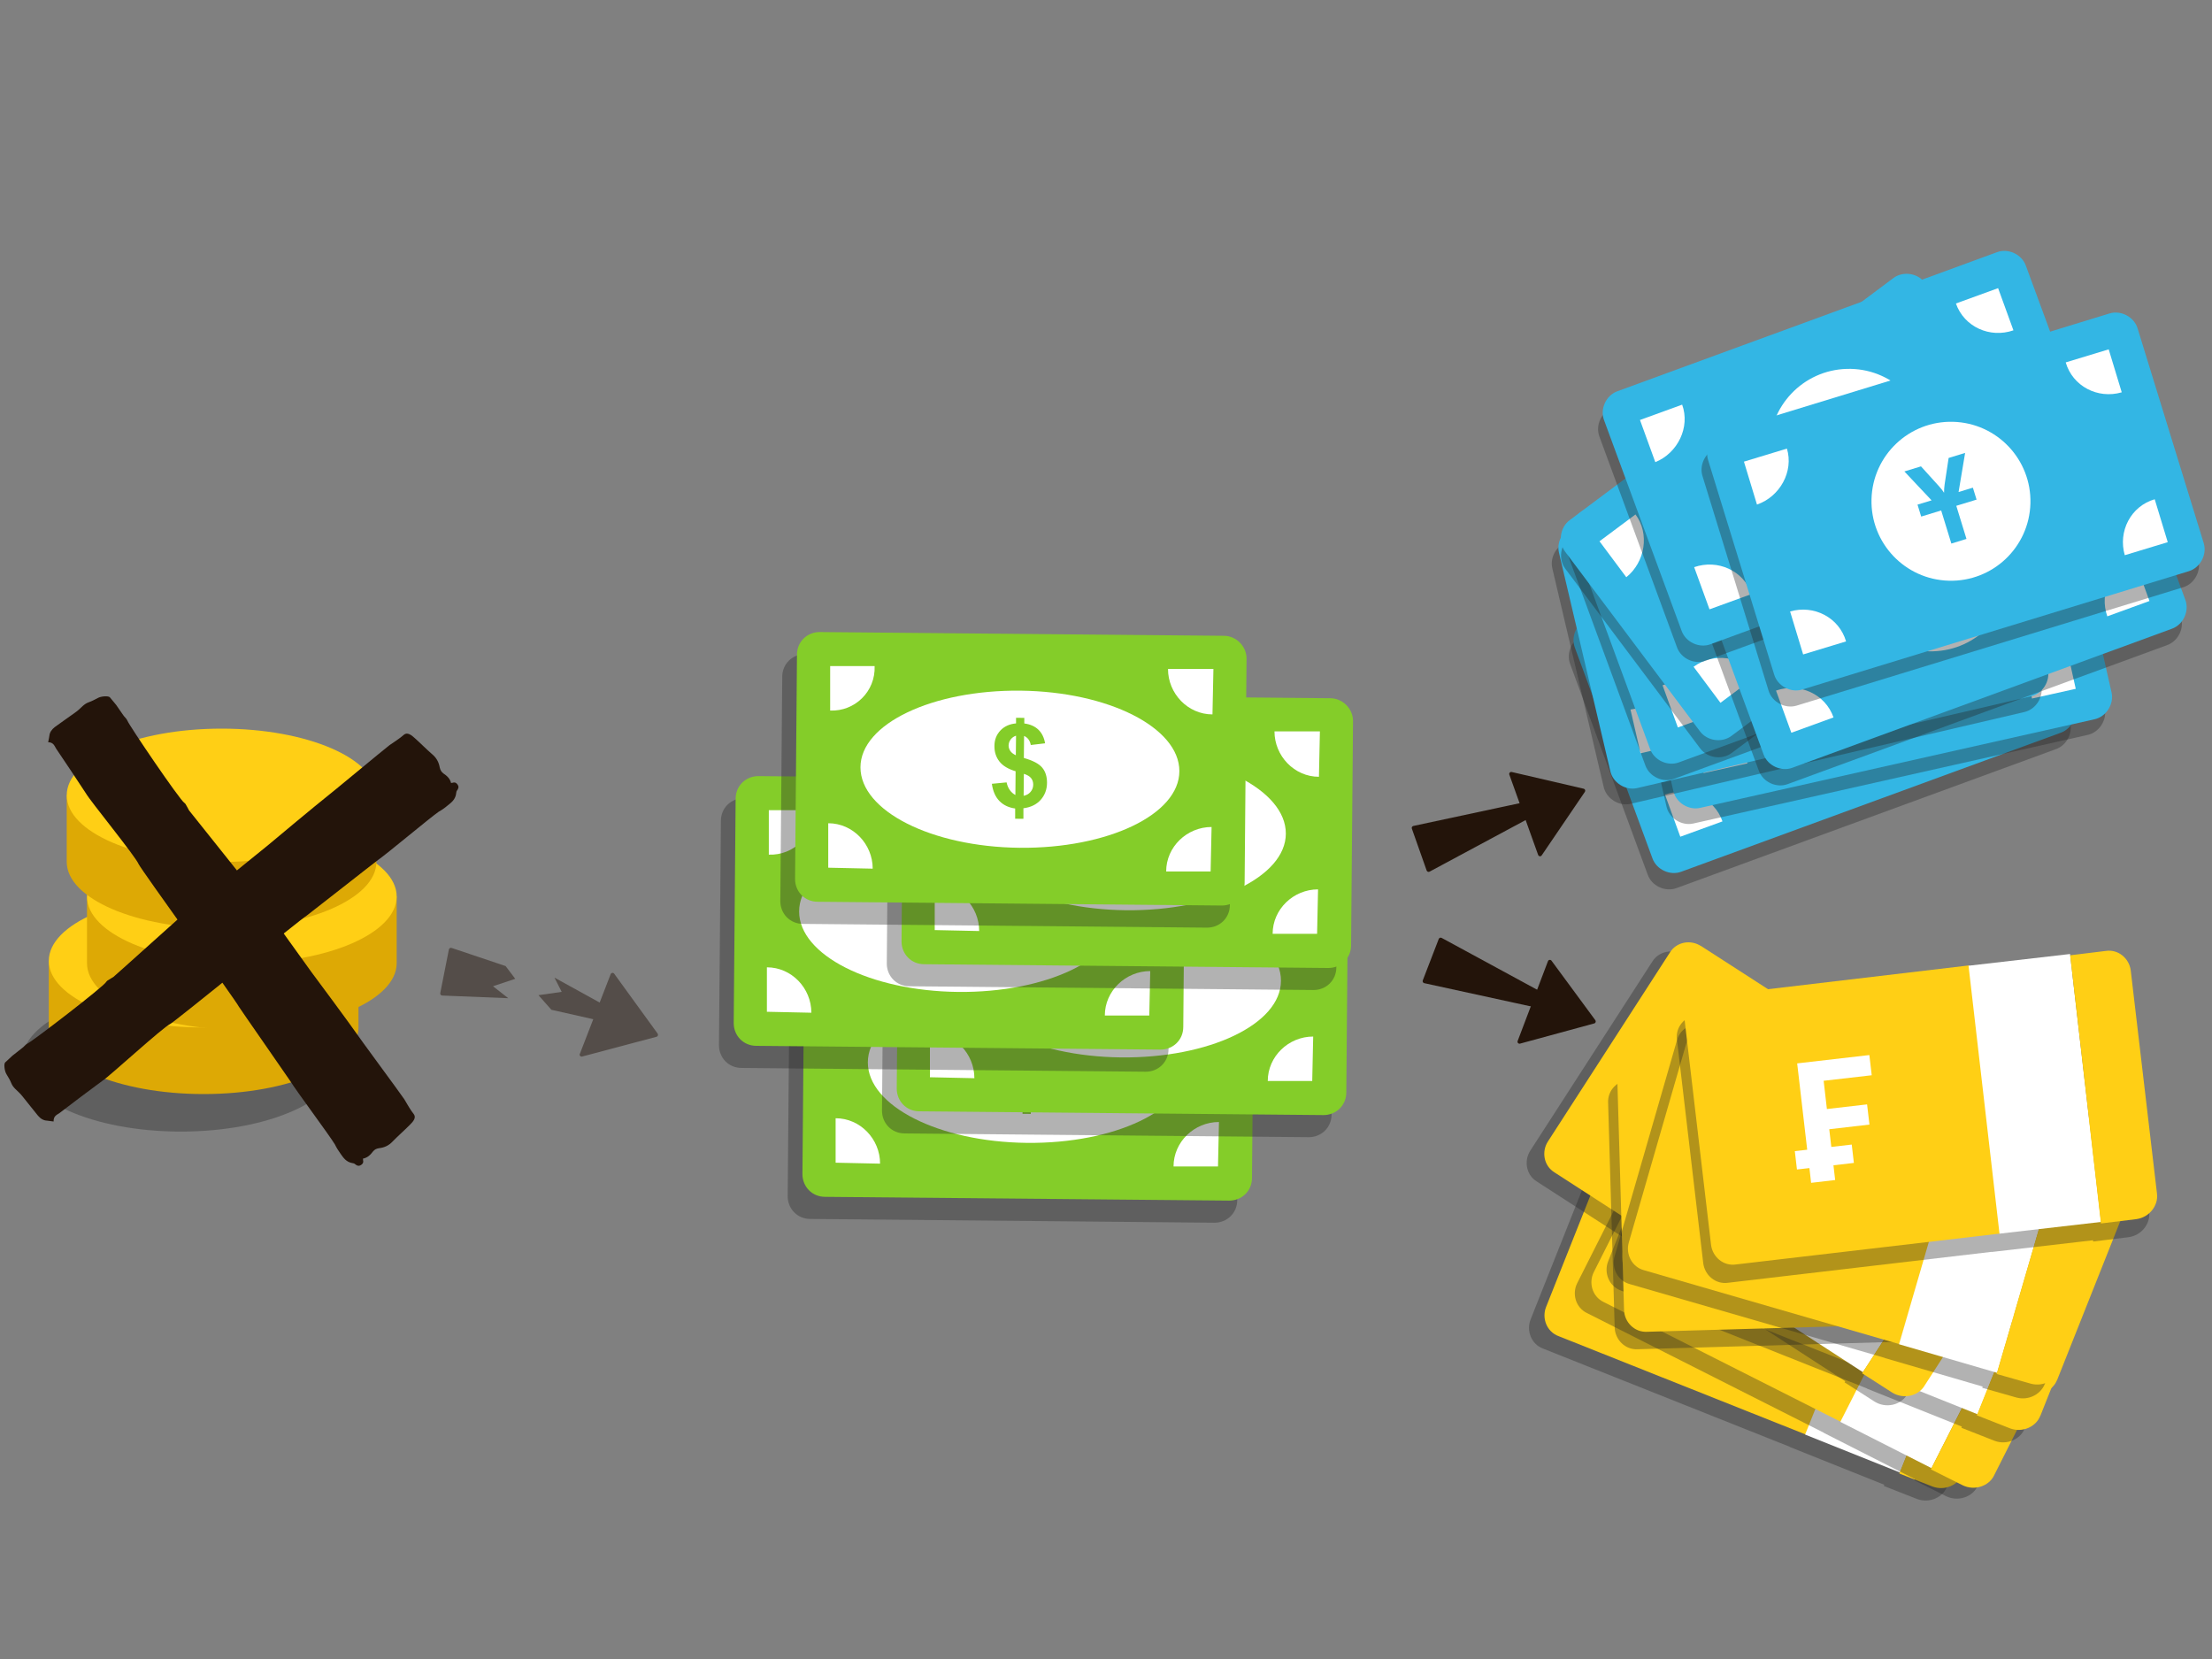 <?xml version="1.0" encoding="UTF-8"?>
<svg id="Layer_1" data-name="Layer 1" xmlns="http://www.w3.org/2000/svg" width="300" height="225" viewBox="0 0 300 225">
  <rect x="0" y="0" width="300" height="225" fill="#808080" stroke="none"/>
  <defs>
    <style>
      .cls-1 {
        fill: #84cd29;
      }

      .cls-2 {
        fill: #fff;
      }

      .cls-3 {
        fill: #23140a;
      }

      .cls-4, .cls-5 {
        isolation: isolate;
      }

      .cls-5 {
        opacity: .35;
      }

      .cls-6 {
        fill: #232323;
      }

      .cls-7 {
        opacity: .47;
      }

      .cls-8 {
        fill: #dda905;
      }

      .cls-9 {
        fill: none;
      }

      .cls-10 {
        fill: #33b6e4;
      }

      .cls-11 {
        fill: #ffcf15;
      }
    </style>
  </defs>
  <g>
    <g>
      <g class="cls-4">
        <path class="cls-6" d="m235.19,164.66l-1.57-.63.93-2.32,1.57.63,4.37-10.95,9.15,3.66-1.02,2.56-6.09-2.44-1.43,3.58,5.09,2.04-1.02,2.56-5.09-2.04-.9,2.24,2.59,1.04-.93,2.32-2.59-1.04-.75,1.87-3.05-1.22.75-1.87Z"/>
      </g>
      <g class="cls-5">
        <path class="cls-6" d="m286.44,156.56l-4.53-1.78.05-.13-12.78-5.11.02-.05-33.61-13.34c-1.51-.59-3.35.08-3.95,1.72l-11.26,28.33c-.59,1.51.08,3.35,1.72,3.95l33.41,13.3v.02s12.84,5.14,12.84,5.14l-.06.16,4.53,1.78c1.64.6,3.48-.2,4.07-1.71l11.26-28.33c.59-1.51-.08-3.35-1.72-3.95Z"/>
      </g>
      <g>
        <path class="cls-11" d="m237.69,134.46c-1.51-.59-3.35.08-3.95,1.72l-11.26,28.33c-.59,1.51.08,3.35,1.72,3.95l33.49,13.33,13.62-33.99-33.61-13.34Z"/>
        <g>
          <rect class="cls-2" x="252.55" y="160.44" width="36.58" height="13.86" transform="translate(14.84 356.66) rotate(-68.19)"/>
          <path class="cls-11" d="m279,187.15l11.26-28.33c.59-1.51-.08-3.35-1.72-3.95l-4.53-1.78-13.62,33.99,4.53,1.78c1.64.6,3.48-.2,4.07-1.71Z"/>
        </g>
      </g>
      <rect class="cls-9" x="234.72" y="142.09" width="22.08" height="35.17" transform="translate(6.22 328.53) rotate(-68.19)"/>
      <g class="cls-4">
        <path class="cls-2" d="m239.19,161.66l-1.57-.63.93-2.32,1.57.63,4.37-10.95,9.15,3.66-1.02,2.56-6.09-2.44-1.43,3.58,5.09,2.04-1.02,2.56-5.09-2.04-.9,2.24,2.59,1.04-.93,2.32-2.59-1.04-.75,1.87-3.05-1.22.75-1.87Z"/>
      </g>
    </g>
    <g>
      <g class="cls-4">
        <path class="cls-6" d="m222.39,177.42l-1.57-.63.93-2.32,1.57.63,4.37-10.95,9.15,3.66-1.02,2.56-6.09-2.44-1.43,3.58,5.09,2.04-1.02,2.56-5.09-2.04-.9,2.24,2.59,1.04-.93,2.32-2.59-1.04-.75,1.87-3.05-1.22.75-1.87Z"/>
      </g>
      <g class="cls-5">
        <path class="cls-6" d="m273.64,169.32l-4.53-1.78.05-.13-12.78-5.11.02-.05-33.61-13.34c-1.51-.59-3.35.08-3.95,1.72l-11.26,28.33c-.59,1.51.08,3.35,1.72,3.95l33.41,13.3v.02s12.84,5.14,12.84,5.14l-.06.16,4.53,1.78c1.64.6,3.48-.2,4.07-1.71l11.26-28.33c.59-1.51-.08-3.35-1.72-3.95Z"/>
      </g>
      <g>
        <path class="cls-11" d="m224.89,147.22c-1.51-.59-3.35.08-3.95,1.72l-11.26,28.33c-.59,1.51.08,3.35,1.72,3.95l33.49,13.33,13.62-33.99-33.61-13.34Z"/>
        <g>
          <rect class="cls-2" x="239.75" y="173.2" width="36.58" height="13.86" transform="translate(-5.06 352.8) rotate(-68.19)"/>
          <path class="cls-11" d="m266.2,199.91l11.26-28.33c.59-1.51-.08-3.35-1.72-3.95l-4.53-1.78-13.62,33.99,4.53,1.78c1.64.6,3.48-.2,4.07-1.71Z"/>
        </g>
      </g>
      <rect class="cls-9" x="221.92" y="154.85" width="22.08" height="35.17" transform="translate(-13.68 324.67) rotate(-68.19)"/>
      <g class="cls-4">
        <path class="cls-2" d="m226.39,174.42l-1.57-.63.93-2.32,1.57.63,4.37-10.95,9.15,3.66-1.02,2.56-6.09-2.44-1.43,3.58,5.09,2.04-1.02,2.56-5.09-2.04-.9,2.24,2.59,1.04-.93,2.32-2.59-1.04-.75,1.87-3.05-1.22.75-1.87Z"/>
      </g>
    </g>
    <g>
      <g class="cls-4">
        <path class="cls-6" d="m228.82,173.84l-1.51-.76,1.13-2.23,1.51.76,5.33-10.52,8.79,4.46-1.25,2.46-5.85-2.97-1.75,3.44,4.89,2.48-1.25,2.46-4.89-2.48-1.09,2.15,2.49,1.26-1.13,2.23-2.49-1.26-.91,1.8-2.93-1.49.91-1.8Z"/>
      </g>
      <g class="cls-5">
        <path class="cls-6" d="m280.56,170.3l-4.35-2.17.06-.13-12.28-6.23.03-.05-32.3-16.27c-1.45-.73-3.34-.22-4.08,1.36l-13.73,27.21c-.73,1.45-.22,3.34,1.36,4.08l32.1,16.22v.02s12.33,6.26,12.33,6.26l-.08.16,4.36,2.18c1.58.74,3.49.11,4.21-1.34l13.73-27.21c.73-1.45.22-3.34-1.36-4.08Z"/>
      </g>
      <g>
        <path class="cls-11" d="m233.97,143.95c-1.45-.73-3.34-.22-4.08,1.36l-13.73,27.21c-.73,1.45-.22,3.34,1.36,4.08l32.17,16.25,16.58-32.64-32.3-16.27Z"/>
        <g>
          <rect class="cls-2" x="245.77" y="172.75" width="36.58" height="13.86" transform="translate(-15.66 333.86) rotate(-63.1)"/>
          <path class="cls-11" d="m270.44,200.11l13.73-27.21c.73-1.45.22-3.34-1.36-4.08l-4.36-2.18-16.58,32.64,4.36,2.18c1.58.74,3.49.11,4.21-1.34Z"/>
        </g>
      </g>
      <rect class="cls-9" x="228.73" y="152.2" width="22.08" height="35.17" transform="translate(-20.14 306.78) rotate(-63.1)"/>
      <g class="cls-4">
        <path class="cls-2" d="m233.07,171.21l-1.51-.77,1.13-2.23,1.51.77,5.33-10.52,8.79,4.46-1.25,2.46-5.85-2.97-1.75,3.44,4.89,2.48-1.25,2.46-4.89-2.48-1.09,2.15,2.49,1.26-1.13,2.23-2.49-1.26-.91,1.8-2.93-1.48.91-1.8Z"/>
      </g>
    </g>
    <g>
      <g class="cls-4">
        <path class="cls-6" d="m232.91,169.53l-1.57-.63.93-2.32,1.57.63,4.37-10.95,9.15,3.66-1.02,2.56-6.09-2.44-1.43,3.58,5.09,2.04-1.02,2.56-5.09-2.04-.9,2.24,2.59,1.04-.93,2.32-2.59-1.04-.75,1.87-3.05-1.22.75-1.87Z"/>
      </g>
      <g class="cls-5">
        <path class="cls-6" d="m284.16,161.43l-4.53-1.78.05-.13-12.78-5.11.02-.05-33.61-13.34c-1.51-.59-3.35.08-3.95,1.72l-11.26,28.33c-.59,1.51.08,3.35,1.72,3.95l33.41,13.3v.02s12.84,5.14,12.84,5.14l-.06.16,4.53,1.78c1.64.6,3.48-.2,4.07-1.71l11.26-28.33c.59-1.51-.08-3.35-1.72-3.95Z"/>
      </g>
      <g>
        <path class="cls-11" d="m235.41,139.33c-1.51-.59-3.35.08-3.95,1.72l-11.26,28.33c-.59,1.51.08,3.35,1.72,3.95l33.49,13.33,13.62-33.99-33.61-13.34Z"/>
        <g>
          <rect class="cls-2" x="250.27" y="165.31" width="36.58" height="13.86" transform="translate(8.88 357.6) rotate(-68.19)"/>
          <path class="cls-11" d="m276.72,192.02l11.26-28.33c.59-1.51-.08-3.35-1.72-3.95l-4.53-1.78-13.62,33.99,4.53,1.78c1.64.6,3.48-.2,4.07-1.71Z"/>
        </g>
      </g>
      <rect class="cls-9" x="232.44" y="146.97" width="22.08" height="35.17" transform="translate(.26 329.48) rotate(-68.19)"/>
      <g class="cls-4">
        <path class="cls-2" d="m236.91,166.53l-1.57-.63.93-2.32,1.57.63,4.37-10.95,9.15,3.66-1.02,2.56-6.09-2.44-1.43,3.58,5.09,2.04-1.02,2.56-5.09-2.04-.9,2.24,2.59,1.04-.93,2.32-2.59-1.04-.75,1.87-3.05-1.22.75-1.87Z"/>
      </g>
    </g>
    <g>
      <g class="cls-4">
        <path class="cls-6" d="m222.34,157.44l-1.42-.92,1.36-2.1,1.42.92,6.41-9.9,8.27,5.36-1.5,2.31-5.51-3.57-2.1,3.24,4.6,2.98-1.5,2.31-4.6-2.98-1.31,2.02,2.34,1.52-1.36,2.1-2.34-1.52-1.1,1.69-2.75-1.79,1.1-1.69Z"/>
      </g>
      <g class="cls-5">
        <path class="cls-6" d="m274.2,159.41l-4.1-2.62.08-.12-11.55-7.49.03-.05-30.39-19.6c-1.37-.88-3.3-.57-4.2.92l-16.53,25.61c-.88,1.37-.57,3.3.92,4.2l30.2,19.52v.02s11.6,7.53,11.6,7.53l-.09.15,4.1,2.63c1.49.91,3.45.48,4.33-.89l16.53-25.61c.88-1.37.57-3.3-.92-4.2Z"/>
      </g>
      <g>
        <path class="cls-11" d="m230.66,128.29c-1.37-.88-3.3-.57-4.2.92l-16.53,25.61c-.88,1.37-.57,3.3.92,4.2l30.27,19.57,19.94-30.71-30.39-19.6Z"/>
        <g>
          <rect class="cls-2" x="238.51" y="160.07" width="36.58" height="13.86" transform="translate(-23.06 291.55) rotate(-57.03)"/>
          <path class="cls-11" d="m260.98,187.98l16.53-25.61c.88-1.37.57-3.3-.92-4.2l-4.1-2.63-19.94,30.71,4.1,2.63c1.49.91,3.45.48,4.33-.89Z"/>
        </g>
      </g>
      <rect class="cls-9" x="222.65" y="137.01" width="22.08" height="35.17" transform="translate(-23.19 266.5) rotate(-57.03)"/>
      <g class="cls-4">
        <path class="cls-2" d="m226.85,155.27l-1.42-.92,1.36-2.1,1.42.92,6.41-9.9,8.27,5.36-1.5,2.31-5.51-3.57-2.1,3.24,4.6,2.98-1.5,2.31-4.6-2.98-1.31,2.02,2.34,1.52-1.36,2.1-2.34-1.52-1.1,1.69-2.75-1.79,1.1-1.69Z"/>
      </g>
    </g>
    <g>
      <g class="cls-4">
        <path class="cls-6" d="m231.99,172.83l-1.69.05-.07-2.5,1.69-.05-.33-11.79,9.85-.27.07,2.76-6.56.18.1,3.86,5.48-.15.07,2.76-5.48.15.07,2.41,2.79-.08.07,2.5-2.79.08.05,2.01-3.28.09-.05-2.01Z"/>
      </g>
      <g class="cls-5">
        <path class="cls-6" d="m275.82,145.03l-4.86.16v-.14s-13.77.37-13.77.37v-.06s-36.15,1.08-36.15,1.08c-1.62.05-3.04,1.4-2.94,3.14l.89,30.47c.05,1.62,1.4,3.04,3.14,2.94l35.95-1.03v.02s13.83-.37,13.83-.37v.17s4.87-.16,4.87-.16c1.74-.1,3.12-1.57,3.06-3.19l-.89-30.47c-.05-1.62-1.4-3.04-3.14-2.94Z"/>
      </g>
      <g>
        <path class="cls-11" d="m222.31,144.07c-1.62.05-3.04,1.4-2.94,3.14l.89,30.47c.05,1.62,1.4,3.04,3.14,2.94l36.03-1.03-.97-36.6-36.15,1.08Z"/>
        <g>
          <rect class="cls-2" x="258.85" y="142.85" width="13.86" height="36.58" transform="translate(-4.25 7.23) rotate(-1.55)"/>
          <path class="cls-11" d="m281.12,176.06l-.89-30.47c-.05-1.62-1.4-3.04-3.14-2.94l-4.87.16.97,36.6,4.87-.16c1.74-.1,3.12-1.57,3.06-3.19Z"/>
        </g>
      </g>
      <rect class="cls-9" x="222.12" y="152.98" width="35.17" height="22.08" transform="translate(-4.34 6.53) rotate(-1.55)"/>
      <g class="cls-4">
        <path class="cls-2" d="m234.47,168.49l-1.69.05-.07-2.5,1.69-.05-.33-11.79,9.85-.27.07,2.76-6.56.18.1,3.86,5.48-.15.07,2.76-5.48.15.07,2.41,2.79-.08.07,2.5-2.79.08.05,2.01-3.28.09-.05-2.01Z"/>
      </g>
    </g>
    <g>
      <g class="cls-4">
        <path class="cls-6" d="m233.57,167.48l-1.62-.47.7-2.4,1.62.47,3.29-11.33,9.46,2.76-.77,2.65-6.3-1.84-1.08,3.71,5.27,1.53-.77,2.65-5.27-1.53-.68,2.32,2.68.78-.7,2.4-2.68-.78-.56,1.93-3.15-.92.56-1.93Z"/>
      </g>
      <g class="cls-5">
        <path class="cls-6" d="m283.78,154.4l-4.68-1.33.04-.14-13.22-3.85.02-.05-34.75-10.01c-1.56-.44-3.32.4-3.76,2.09l-8.46,29.29c-.44,1.56.41,3.32,2.09,3.76l34.55,10v.02s13.28,3.87,13.28,3.87l-.05.17,4.68,1.33c1.69.44,3.44-.54,3.89-2.1l8.46-29.29c.44-1.56-.41-3.32-2.09-3.76Z"/>
      </g>
      <g>
        <path class="cls-11" d="m233.12,137.14c-1.56-.44-3.32.41-3.76,2.09l-8.46,29.29c-.44,1.56.41,3.32,2.09,3.76l34.62,10.02,10.25-35.15-34.75-10.01Z"/>
        <g>
          <rect class="cls-2" x="251.01" y="159.75" width="36.58" height="13.86" transform="translate(33.98 378.63) rotate(-73.76)"/>
          <path class="cls-11" d="m279.35,185.57l8.46-29.29c.44-1.56-.41-3.32-2.09-3.76l-4.68-1.33-10.25,35.15,4.68,1.33c1.69.44,3.44-.54,3.89-2.1Z"/>
        </g>
      </g>
      <rect class="cls-9" x="232.55" y="143.87" width="22.08" height="35.17" transform="translate(20.47 350.19) rotate(-73.76)"/>
      <g class="cls-4">
        <path class="cls-2" d="m237.26,164.1l-1.62-.47.7-2.4,1.62.47,3.29-11.33,9.46,2.76-.77,2.65-6.3-1.84-1.08,3.71,5.27,1.53-.77,2.65-5.27-1.53-.68,2.32,2.68.78-.7,2.4-2.68-.78-.56,1.93-3.15-.92.56-1.93Z"/>
      </g>
    </g>
    <g>
      <g class="cls-4">
        <path class="cls-6" d="m243.3,162.96l-1.68.19-.29-2.49,1.68-.19-1.36-11.71,9.79-1.13.32,2.74-6.52.75.44,3.83,5.45-.63.32,2.74-5.45.63.28,2.4,2.77-.32.29,2.49-2.77.32.23,2-3.26.38-.23-2Z"/>
      </g>
      <g class="cls-5">
        <path class="cls-6" d="m284.54,131.44l-4.83.59-.02-.14-13.68,1.58v-.06s-35.92,4.25-35.92,4.25c-1.61.2-2.91,1.66-2.65,3.39l3.56,30.27c.2,1.61,1.66,2.91,3.39,2.65l35.72-4.19v.02s13.75-1.59,13.75-1.59l.02.17,4.83-.59c1.73-.25,2.97-1.83,2.77-3.44l-3.56-30.27c-.2-1.61-1.66-2.91-3.39-2.65Z"/>
      </g>
      <g>
        <path class="cls-11" d="m231.15,135.18c-1.61.2-2.91,1.66-2.65,3.39l3.56,30.27c.2,1.61,1.66,2.91,3.39,2.65l35.8-4.19-4.18-36.37-35.91,4.25Z"/>
        <g>
          <rect class="cls-2" x="269.03" y="130.08" width="13.86" height="36.58" transform="translate(-15.2 32.63) rotate(-6.59)"/>
          <path class="cls-11" d="m292.54,161.89l-3.56-30.27c-.2-1.61-1.66-2.91-3.39-2.65l-4.83.59,4.18,36.37,4.83-.59c1.73-.25,2.97-1.83,2.77-3.44Z"/>
        </g>
      </g>
      <rect class="cls-9" x="232.65" y="142.49" width="35.17" height="22.08" transform="translate(-15.96 29.72) rotate(-6.59)"/>
      <g class="cls-4">
        <path class="cls-2" d="m245.39,158.42l-1.68.19-.29-2.49,1.68-.19-1.36-11.71,9.79-1.13.32,2.74-6.52.75.44,3.83,5.45-.63.32,2.74-5.45.63.28,2.4,2.77-.32.29,2.49-2.77.32.23,2-3.26.38-.23-2Z"/>
      </g>
    </g>
    <g>
      <g class="cls-4">
        <path class="cls-6" d="m244.37,87.96l-.6,5.36,1.9-.7.58,1.59-2.7.99,1.62,4.41-2.02.74-1.62-4.41-2.66.98-.58-1.59,1.87-.69-3.89-3.71,2.21-.81,2.56,2.53c.33.32.58.61.76.87-.03-.38-.02-.76.02-1.15l.34-3.6,2.21-.81Z"/>
      </g>
      <g class="cls-5">
        <path class="cls-6" d="m280.68,97.69l-10.53-28.6c-.55-1.53-2.38-2.38-3.9-1.82l-51.49,18.86c-1.53.55-2.38,2.38-1.82,3.9l10.53,28.6c.55,1.53,2.38,2.38,3.9,1.82l51.49-18.86c1.53-.56,2.38-2.38,1.82-3.9Z"/>
      </g>
      <g>
        <g>
          <path class="cls-10" d="m266.89,65.05l-51.49,18.86c-1.53.55-2.38,2.38-1.82,3.9l10.53,28.6c.55,1.53,2.38,2.38,3.9,1.82l51.49-18.86c1.53-.55,2.38-2.38,1.82-3.9l-10.53-28.6c-.55-1.53-2.38-2.38-3.9-1.82Z"/>
          <path class="cls-2" d="m227.89,113.48l-2.08-5.72c3.18-1.11,6.69.46,7.8,3.64l-5.72,2.08Z"/>
          <path class="cls-2" d="m220.54,93.52l-2.08-5.72,5.72-2.08c1.11,3.05-.59,6.56-3.64,7.8Z"/>
          <path class="cls-2" d="m276.45,95.6l-5.72,2.08c-1.11-3.18.46-6.69,3.64-7.8l2.08,5.72Z"/>
          <path class="cls-2" d="m269.11,75.64c-3.18,1.11-6.69-.46-7.8-3.64l5.72-2.08,2.08,5.72Z"/>
        </g>
        <circle class="cls-2" cx="246.81" cy="91.65" r="10.78" transform="translate(-2.39 6.71) rotate(-1.55)"/>
        <rect class="cls-9" x="225.64" y="84.97" width="43.38" height="13.73" transform="translate(-16.5 90.74) rotate(-20.13)"/>
        <g class="cls-4">
          <path class="cls-10" d="m248.37,84.96l-.6,5.36,1.9-.7.58,1.59-2.7.99,1.62,4.41-2.02.74-1.62-4.41-2.66.98-.58-1.59,1.87-.69-3.89-3.71,2.21-.81,2.56,2.53c.33.32.58.61.76.87-.03-.38-.02-.76.02-1.15l.34-3.6,2.21-.81Z"/>
        </g>
      </g>
    </g>
    <g>
      <g class="cls-4">
        <path class="cls-6" d="m250.7,81.7l-1.29,5.24,1.98-.45.37,1.65-2.81.63,1.03,4.58-2.1.47-1.03-4.58-2.77.62-.37-1.65,1.95-.44-3.38-4.19,2.3-.52,2.21,2.84c.29.36.5.68.64.96.02-.38.08-.76.17-1.14l.81-3.52,2.3-.52Z"/>
      </g>
      <g class="cls-5">
        <path class="cls-6" d="m285.45,96.04l-6.74-29.73c-.35-1.58-2.05-2.66-3.63-2.31l-53.5,12.02c-1.58.35-2.66,2.05-2.31,3.63l6.74,29.73c.35,1.58,2.05,2.66,3.63,2.31l53.5-12.02c1.58-.35,2.66-2.05,2.31-3.63Z"/>
      </g>
      <g>
        <g>
          <path class="cls-10" d="m276.01,61.88l-53.5,12.02c-1.58.35-2.66,2.05-2.31,3.63l6.74,29.73c.35,1.58,2.05,2.66,3.63,2.31l53.5-12.02c1.58-.35,2.66-2.05,2.31-3.63l-6.74-29.73c-.35-1.58-2.05-2.66-3.63-2.31Z"/>
          <path class="cls-2" d="m231.05,104.85l-1.32-5.94c3.3-.69,6.57,1.32,7.26,4.62l-5.94,1.32Z"/>
          <path class="cls-2" d="m226.36,84.11l-1.32-5.94,5.94-1.32c.7,3.17-1.44,6.43-4.62,7.26Z"/>
          <path class="cls-2" d="m281.52,93.42l-5.94,1.32c-.69-3.3,1.32-6.57,4.62-7.26l1.32,5.94Z"/>
          <path class="cls-2" d="m276.83,72.68c-3.3.69-6.57-1.32-7.26-4.62l5.94-1.32,1.32,5.94Z"/>
        </g>
        <circle class="cls-2" cx="252.65" cy="85.66" r="10.78" transform="translate(141.49 328.18) rotate(-84.1)"/>
        <rect class="cls-9" x="231.44" y="79.05" width="43.38" height="13.73" transform="translate(-12.69 57.7) rotate(-12.69)"/>
        <g class="cls-4">
          <path class="cls-10" d="m255.05,79.24l-1.29,5.24,1.98-.45.37,1.65-2.81.63,1.03,4.58-2.1.47-1.03-4.58-2.77.62-.37-1.65,1.95-.44-3.38-4.19,2.3-.52,2.21,2.84c.29.36.5.68.64.96.02-.38.08-.76.17-1.14l.81-3.52,2.3-.52Z"/>
        </g>
      </g>
    </g>
    <g>
      <g class="cls-4">
        <path class="cls-6" d="m241.98,78.84l-1.25,5.25,1.97-.46.38,1.65-2.8.65,1.07,4.57-2.09.49-1.07-4.57-2.76.64-.38-1.65,1.94-.45-3.41-4.16,2.29-.54,2.23,2.82c.29.36.5.68.65.96.02-.38.07-.76.16-1.14l.78-3.53,2.29-.54Z"/>
      </g>
      <g class="cls-5">
        <path class="cls-6" d="m276.83,92.92l-6.97-29.67c-.36-1.58-2.07-2.65-3.65-2.28l-53.4,12.45c-1.58.36-2.65,2.07-2.28,3.65l6.97,29.67c.37,1.58,2.07,2.65,3.65,2.28l53.4-12.45c1.58-.37,2.65-2.07,2.28-3.65Z"/>
      </g>
      <g>
        <g>
          <path class="cls-10" d="m267.11,58.83l-53.4,12.45c-1.58.36-2.65,2.07-2.28,3.65l6.97,29.67c.36,1.58,2.07,2.65,3.65,2.28l53.4-12.45c1.58-.36,2.65-2.07,2.28-3.65l-6.97-29.67c-.36-1.58-2.07-2.65-3.65-2.28Z"/>
          <path class="cls-2" d="m222.5,102.16l-1.37-5.93c3.29-.72,6.58,1.27,7.3,4.56l-5.93,1.37Z"/>
          <path class="cls-2" d="m217.64,81.45l-1.37-5.93,5.93-1.37c.73,3.16-1.39,6.44-4.56,7.3Z"/>
          <path class="cls-2" d="m272.88,90.33l-5.93,1.37c-.72-3.29,1.27-6.58,4.56-7.3l1.37,5.93Z"/>
          <path class="cls-2" d="m268.02,69.62c-3.29.72-6.58-1.27-7.3-4.56l5.93-1.37,1.37,5.93Z"/>
        </g>
        <circle class="cls-2" cx="243.94" cy="82.8" r="10.78" transform="translate(138.37 317.79) rotate(-84.56)"/>
        <rect class="cls-9" x="222.74" y="76.18" width="43.38" height="13.73" transform="translate(-12.48 57.74) rotate(-13.14)"/>
        <g class="cls-4">
          <path class="cls-10" d="m246.32,76.35l-1.25,5.25,1.97-.46.38,1.65-2.8.65,1.07,4.57-2.09.49-1.07-4.57-2.76.65-.38-1.65,1.94-.45-3.41-4.16,2.29-.54,2.23,2.82c.29.36.5.68.65.96.02-.38.07-.76.16-1.14l.78-3.53,2.29-.54Z"/>
        </g>
      </g>
    </g>
    <g>
      <g class="cls-4">
        <path class="cls-6" d="m244.05,73.13l-.6,5.36,1.9-.7.58,1.59-2.7.99,1.62,4.41-2.02.74-1.62-4.41-2.66.98-.58-1.59,1.87-.69-3.89-3.71,2.21-.81,2.56,2.53c.33.32.58.61.76.87-.03-.37-.02-.76.02-1.15l.34-3.6,2.21-.81Z"/>
      </g>
      <g class="cls-5">
        <path class="cls-6" d="m280.36,82.87l-10.53-28.6c-.55-1.53-2.38-2.38-3.9-1.82l-51.49,18.86c-1.53.55-2.38,2.38-1.82,3.9l10.53,28.6c.55,1.53,2.38,2.38,3.9,1.82l51.49-18.86c1.53-.56,2.38-2.38,1.82-3.9Z"/>
      </g>
      <g>
        <g>
          <path class="cls-10" d="m266.57,50.22l-51.49,18.86c-1.53.55-2.38,2.38-1.82,3.9l10.53,28.6c.55,1.53,2.38,2.38,3.9,1.82l51.49-18.86c1.53-.55,2.38-2.38,1.82-3.9l-10.53-28.6c-.55-1.53-2.38-2.38-3.9-1.82Z"/>
          <path class="cls-2" d="m227.56,98.66l-2.08-5.72c3.18-1.11,6.69.46,7.8,3.64l-5.72,2.08Z"/>
          <path class="cls-2" d="m220.22,78.7l-2.08-5.72,5.72-2.08c1.11,3.05-.59,6.56-3.64,7.8Z"/>
          <path class="cls-2" d="m276.13,80.78l-5.72,2.08c-1.11-3.18.46-6.69,3.64-7.8l2.08,5.72Z"/>
          <path class="cls-2" d="m268.78,60.82c-3.18,1.11-6.69-.46-7.8-3.64l5.72-2.08,2.08,5.72Z"/>
        </g>
        <circle class="cls-2" cx="246.49" cy="76.83" r="10.78" transform="translate(-1.99 6.69) rotate(-1.55)"/>
        <rect class="cls-9" x="225.31" y="70.15" width="43.38" height="13.73" transform="translate(-11.41 89.73) rotate(-20.13)"/>
        <g class="cls-4">
          <path class="cls-10" d="m248.05,70.13l-.6,5.36,1.9-.7.58,1.59-2.7.99,1.62,4.41-2.02.74-1.62-4.41-2.66.98-.58-1.59,1.87-.69-3.89-3.71,2.21-.81,2.56,2.53c.33.32.58.61.76.87-.03-.37-.02-.76.02-1.15l.34-3.6,2.21-.81Z"/>
        </g>
      </g>
    </g>
    <g>
      <g class="cls-4">
        <path class="cls-6" d="m241.82,66.12l.96,5.31,1.62-1.21,1.01,1.35-2.3,1.72,2.81,3.76-1.72,1.29-2.81-3.76-2.27,1.7-1.01-1.35,1.6-1.2-4.8-2.44,1.89-1.41,3.18,1.69c.41.22.74.42.98.62-.14-.35-.24-.72-.32-1.11l-.7-3.54,1.89-1.41Z"/>
      </g>
      <g class="cls-5">
        <path class="cls-6" d="m279.38,65.03l-18.3-24.38c-.97-1.3-2.96-1.59-4.26-.62l-43.91,32.84c-1.3.97-1.59,2.96-.62,4.26l18.3,24.38c.97,1.3,2.96,1.59,4.26.62l43.91-32.84c1.3-.97,1.59-2.96.62-4.26Z"/>
      </g>
      <g>
        <g>
          <path class="cls-10" d="m256.79,37.71l-43.91,32.84c-1.3.97-1.59,2.96-.62,4.26l18.3,24.38c.97,1.3,2.96,1.59,4.26.62l43.91-32.84c1.3-.97,1.59-2.96.62-4.26l-18.3-24.38c-.97-1.3-2.96-1.59-4.26-.62Z"/>
          <path class="cls-2" d="m233.33,95.31l-3.64-4.88c2.73-1.98,6.54-1.48,8.52,1.25l-4.88,3.64Z"/>
          <path class="cls-2" d="m220.57,78.29l-3.64-4.88,4.88-3.64c1.94,2.6,1.32,6.46-1.25,8.52Z"/>
          <path class="cls-2" d="m274.72,64.24l-4.88,3.64c-1.98-2.73-1.48-6.54,1.25-8.52l3.64,4.88Z"/>
          <path class="cls-2" d="m261.96,47.23c-2.73,1.98-6.54,1.48-8.52-1.25l4.88-3.64,3.64,4.88Z"/>
        </g>
        <circle class="cls-2" cx="245.2" cy="68.97" r="10.78" transform="translate(-9.27 80.16) rotate(-18.23)"/>
        <rect class="cls-9" x="224.05" y="62.13" width="43.38" height="13.73" transform="translate(7.66 161.01) rotate(-36.81)"/>
        <g class="cls-4">
          <path class="cls-10" d="m244.79,62.1l.96,5.31,1.62-1.21,1.01,1.35-2.3,1.72,2.81,3.76-1.72,1.29-2.81-3.76-2.27,1.7-1.01-1.35,1.6-1.2-4.8-2.44,1.89-1.41,3.18,1.69c.41.22.74.42.98.62-.14-.35-.24-.72-.32-1.11l-.7-3.54,1.89-1.41Z"/>
        </g>
      </g>
    </g>
    <g>
      <g class="cls-4">
        <path class="cls-6" d="m259.43,73.86l-.6,5.36,1.9-.7.58,1.59-2.7.99,1.62,4.41-2.02.74-1.62-4.41-2.66.98-.58-1.59,1.87-.69-3.89-3.71,2.21-.81,2.56,2.53c.33.32.58.61.76.87-.03-.38-.02-.76.02-1.15l.34-3.6,2.21-.81Z"/>
      </g>
      <g class="cls-5">
        <path class="cls-6" d="m295.75,83.59l-10.53-28.6c-.55-1.53-2.38-2.38-3.9-1.82l-51.49,18.86c-1.53.55-2.38,2.38-1.82,3.9l10.53,28.6c.55,1.53,2.38,2.38,3.9,1.82l51.49-18.86c1.53-.56,2.38-2.38,1.82-3.9Z"/>
      </g>
      <g>
        <g>
          <path class="cls-10" d="m281.96,50.95l-51.49,18.86c-1.53.55-2.38,2.38-1.82,3.9l10.53,28.6c.55,1.53,2.38,2.38,3.9,1.82l51.49-18.86c1.53-.55,2.38-2.38,1.82-3.9l-10.53-28.6c-.55-1.53-2.38-2.38-3.9-1.82Z"/>
          <path class="cls-2" d="m242.95,99.38l-2.08-5.72c3.18-1.11,6.69.46,7.8,3.64l-5.72,2.08Z"/>
          <path class="cls-2" d="m235.61,79.42l-2.08-5.72,5.72-2.08c1.11,3.05-.59,6.56-3.64,7.8Z"/>
          <path class="cls-2" d="m291.52,81.51l-5.72,2.08c-1.11-3.18.46-6.69,3.64-7.8l2.08,5.72Z"/>
          <path class="cls-2" d="m284.17,61.55c-3.18,1.11-6.69-.46-7.8-3.64l5.72-2.08,2.08,5.72Z"/>
        </g>
        <circle class="cls-2" cx="261.88" cy="77.56" r="10.78" transform="translate(-2 7.11) rotate(-1.55)"/>
        <rect class="cls-9" x="240.7" y="70.87" width="43.38" height="13.73" transform="translate(-10.72 95.07) rotate(-20.13)"/>
        <g class="cls-4">
          <path class="cls-10" d="m263.43,70.86l-.6,5.36,1.9-.7.58,1.59-2.7.99,1.62,4.41-2.02.74-1.62-4.41-2.66.98-.58-1.59,1.87-.69-3.89-3.71,2.21-.81,2.56,2.53c.33.32.58.61.76.87-.03-.38-.02-.76.02-1.15l.34-3.6,2.21-.81Z"/>
        </g>
      </g>
    </g>
    <g>
      <g class="cls-4">
        <path class="cls-6" d="m248.33,57.11l-.6,5.36,1.9-.7.58,1.59-2.7.99,1.62,4.41-2.02.74-1.62-4.41-2.66.98-.58-1.59,1.87-.69-3.89-3.71,2.21-.81,2.56,2.53c.33.32.58.61.76.87-.03-.38-.02-.76.02-1.15l.34-3.6,2.21-.81Z"/>
      </g>
      <g class="cls-5">
        <path class="cls-6" d="m284.65,66.85l-10.53-28.6c-.55-1.53-2.38-2.38-3.9-1.82l-51.49,18.86c-1.53.55-2.38,2.38-1.82,3.9l10.53,28.6c.55,1.53,2.38,2.38,3.9,1.82l51.49-18.86c1.53-.56,2.38-2.38,1.82-3.9Z"/>
      </g>
      <g>
        <g>
          <path class="cls-10" d="m270.85,34.2l-51.49,18.86c-1.53.55-2.38,2.38-1.82,3.9l10.53,28.6c.55,1.53,2.38,2.38,3.9,1.82l51.49-18.86c1.53-.55,2.38-2.38,1.82-3.9l-10.53-28.6c-.55-1.53-2.38-2.38-3.9-1.82Z"/>
          <path class="cls-2" d="m231.85,82.64l-2.08-5.72c3.18-1.11,6.69.46,7.8,3.64l-5.72,2.08Z"/>
          <path class="cls-2" d="m224.5,62.68l-2.08-5.72,5.72-2.08c1.11,3.05-.59,6.56-3.64,7.8Z"/>
          <path class="cls-2" d="m280.41,64.76l-5.72,2.08c-1.11-3.18.46-6.69,3.64-7.8l2.08,5.72Z"/>
          <path class="cls-2" d="m273.07,44.8c-3.18,1.11-6.69-.46-7.8-3.64l5.72-2.08,2.08,5.72Z"/>
        </g>
        <circle class="cls-2" cx="250.77" cy="60.81" r="10.78" transform="translate(-1.55 6.8) rotate(-1.55)"/>
        <rect class="cls-9" x="229.6" y="54.12" width="43.38" height="13.73" transform="translate(-5.64 90.22) rotate(-20.13)"/>
        <g class="cls-4">
          <path class="cls-10" d="m252.33,54.11l-.6,5.36,1.9-.7.58,1.59-2.7.99,1.62,4.41-2.02.74-1.62-4.41-2.66.98-.58-1.59,1.87-.69-3.89-3.71,2.21-.81,2.56,2.53c.33.32.58.61.76.87-.03-.38-.02-.76.02-1.15l.34-3.6,2.21-.81Z"/>
        </g>
      </g>
    </g>
    <g>
      <g class="cls-4">
        <path class="cls-6" d="m262.37,64.19l-.89,5.32,1.94-.59.5,1.62-2.75.84,1.38,4.49-2.05.63-1.38-4.49-2.71.83-.5-1.62,1.91-.58-3.69-3.92,2.25-.69,2.42,2.67c.31.34.55.64.71.91,0-.38.02-.76.08-1.15l.54-3.57,2.25-.69Z"/>
      </g>
      <g class="cls-5">
        <path class="cls-6" d="m298.12,75.85l-8.97-29.13c-.47-1.55-2.24-2.5-3.8-2.03l-52.43,16.05c-1.55.47-2.5,2.24-2.03,3.8l8.97,29.13c.47,1.55,2.24,2.5,3.8,2.03l52.43-16.05c1.55-.47,2.5-2.24,2.03-3.8Z"/>
      </g>
      <g>
        <g>
          <path class="cls-10" d="m286.11,42.51l-52.43,16.05c-1.55.47-2.5,2.24-2.03,3.8l8.97,29.13c.47,1.55,2.24,2.5,3.8,2.03l52.43-16.05c1.55-.47,2.5-2.24,2.03-3.8l-8.97-29.13c-.47-1.55-2.24-2.5-3.8-2.03Z"/>
          <path class="cls-2" d="m244.55,88.76l-1.77-5.83c3.24-.94,6.65.82,7.59,4.06l-5.83,1.77Z"/>
          <path class="cls-2" d="m238.29,68.44l-1.77-5.83,5.83-1.77c.94,3.11-.95,6.52-4.06,7.59Z"/>
          <path class="cls-2" d="m294,73.53l-5.83,1.77c-.94-3.24.82-6.65,4.06-7.59l1.77,5.83Z"/>
          <path class="cls-2" d="m287.75,53.21c-3.24.94-6.65-.82-7.59-4.06l5.83-1.77,1.77,5.83Z"/>
        </g>
        <circle class="cls-2" cx="264.62" cy="67.99" r="10.78" transform="translate(189.52 330.68) rotate(-88.46)"/>
        <rect class="cls-9" x="243.43" y="61.33" width="43.38" height="13.73" transform="translate(-8.35 80.68) rotate(-17.04)"/>
        <g class="cls-4">
          <path class="cls-10" d="m266.52,61.41l-.89,5.32,1.94-.59.5,1.62-2.75.84,1.38,4.49-2.05.63-1.38-4.49-2.71.83-.5-1.62,1.91-.58-3.69-3.92,2.25-.69,2.42,2.67c.31.34.55.64.71.91,0-.38.02-.76.08-1.15l.54-3.57,2.25-.69Z"/>
        </g>
      </g>
    </g>
    <g>
      <g class="cls-5">
        <path class="cls-6" d="m136.71,150.83l.03-3.21c-1-.3-1.73-.73-2.19-1.32-.46-.58-.69-1.29-.68-2.11,0-.84.28-1.54.81-2.1.53-.56,1.24-.88,2.12-.96v-.76s1.12.01,1.12.01v.76c.8.1,1.44.39,1.92.85.48.46.77,1.07.9,1.84l-1.94.23c-.11-.6-.41-1.01-.91-1.23l-.03,2.99c1.22.34,2.05.78,2.49,1.31.44.53.65,1.21.65,2.04,0,.92-.3,1.7-.86,2.33-.56.63-1.34,1.01-2.34,1.14v1.43s-1.12-.01-1.12-.01v-1.39c-.87-.12-1.58-.45-2.13-1.01s-.89-1.34-1.03-2.34l2-.19c.08.41.23.76.45,1.06.22.3.47.51.74.65Zm.08-8.03c-.3.1-.54.27-.72.51-.18.24-.27.51-.28.81,0,.27.08.52.24.76.16.23.41.42.74.57l.03-2.65Zm1.03,8.15c.38-.07.7-.24.94-.52.24-.28.37-.61.37-.99,0-.34-.09-.64-.29-.89-.2-.25-.53-.44-.98-.58l-.03,2.98Z"/>
      </g>
      <g class="cls-5">
        <path class="cls-6" d="m164.98,129.25l-54.81-.51c-1.67,0-3.08,1.28-3.08,3.08l-.26,30.42c0,1.67,1.28,3.08,3.08,3.08l54.81.51c1.67,0,3.08-1.28,3.08-3.08l.26-30.42c0-1.67-1.41-3.08-3.08-3.08Z"/>
      </g>
      <g>
        <g>
          <path class="cls-1" d="m166.98,126.25l-54.81-.51c-1.67,0-3.08,1.28-3.08,3.08l-.26,30.42c0,1.67,1.28,3.08,3.08,3.08l54.81.51c1.67,0,3.08-1.28,3.08-3.08l.26-30.42c0-1.67-1.41-3.08-3.08-3.08Z"/>
          <path class="cls-2" d="m113.33,157.69v-6.03c3.34,0,6.03,2.82,6.03,6.16l-6.03-.13Z"/>
          <path class="cls-2" d="m113.59,136.38v-6.03h6.03c.13,3.47-2.7,6.16-6.03,6.03Z"/>
          <path class="cls-2" d="m165.19,158.2h-6.03c0-3.34,2.82-6.03,6.16-6.03l-.13,6.03Z"/>
          <path class="cls-2" d="m165.44,136.9c-3.34,0-6.03-2.82-6.03-6.16h6.16l-.13,6.16Z"/>
          <path class="cls-2" d="m139.26,155c-11.94-.13-21.56-5.01-21.56-10.91s9.75-10.52,21.69-10.4c11.94.13,21.56,5.01,21.56,10.91s-9.75,10.52-21.69,10.4Z"/>
        </g>
        <rect class="cls-9" x="132.52" y="122.64" width="13.73" height="43.51" transform="translate(-6.35 282.37) rotate(-89.44)"/>
        <g class="cls-4">
          <path class="cls-1" d="m138.71,147.83l.03-3.21c-1-.3-1.73-.73-2.19-1.32-.46-.58-.69-1.29-.68-2.11,0-.84.28-1.54.81-2.1.53-.56,1.24-.88,2.12-.96v-.76s1.12.01,1.12.01v.76c.8.1,1.44.39,1.92.85.48.46.77,1.07.9,1.84l-1.94.23c-.11-.6-.41-1.01-.91-1.23l-.03,2.99c1.22.34,2.05.78,2.49,1.31.44.53.65,1.21.65,2.04,0,.92-.3,1.7-.86,2.33-.56.63-1.34,1.01-2.34,1.14v1.43s-1.12-.01-1.12-.01v-1.39c-.87-.12-1.58-.45-2.13-1.01s-.89-1.34-1.03-2.34l2-.19c.08.41.23.76.45,1.06.22.3.47.51.74.65Zm.08-8.03c-.3.1-.54.27-.72.51-.18.24-.27.51-.28.81,0,.27.08.52.24.76.16.23.41.42.74.57l.03-2.65Zm1.03,8.15c.38-.07.7-.24.94-.52.24-.28.37-.61.37-.99,0-.34-.09-.64-.29-.89-.2-.25-.53-.44-.98-.58l-.03,2.98Z"/>
        </g>
      </g>
    </g>
    <g>
      <g class="cls-5">
        <path class="cls-6" d="m149.49,139.24l.03-3.21c-1-.3-1.73-.73-2.19-1.32-.46-.58-.69-1.29-.68-2.11,0-.84.28-1.54.81-2.1.53-.56,1.24-.88,2.12-.96v-.76s1.12.01,1.12.01v.76c.8.1,1.44.39,1.92.85.47.46.77,1.07.9,1.84l-1.94.23c-.11-.6-.41-1.01-.91-1.23l-.03,2.99c1.22.34,2.05.78,2.49,1.31.44.53.65,1.21.65,2.04,0,.92-.3,1.7-.86,2.33-.56.63-1.34,1.01-2.34,1.14v1.43s-1.12-.01-1.12-.01v-1.39c-.87-.12-1.58-.45-2.13-1.01s-.89-1.34-1.03-2.34l2-.19c.08.41.23.76.45,1.06.22.3.47.51.74.65Zm.08-8.03c-.3.1-.54.27-.72.51-.18.24-.27.51-.28.81,0,.27.08.52.24.76.16.23.41.42.74.57l.03-2.65Zm1.03,8.15c.38-.07.7-.24.94-.52.24-.28.37-.61.37-.99,0-.34-.09-.64-.29-.89-.2-.25-.53-.44-.98-.58l-.03,2.98Z"/>
      </g>
      <g class="cls-5">
        <path class="cls-6" d="m177.77,117.65l-54.81-.51c-1.67,0-3.08,1.28-3.08,3.08l-.26,30.42c0,1.67,1.28,3.08,3.08,3.08l54.81.51c1.67,0,3.08-1.28,3.08-3.08l.26-30.42c0-1.67-1.41-3.08-3.08-3.08Z"/>
      </g>
      <g>
        <g>
          <path class="cls-1" d="m179.77,114.65l-54.81-.51c-1.67,0-3.08,1.28-3.08,3.08l-.26,30.42c0,1.67,1.28,3.08,3.08,3.08l54.81.51c1.67,0,3.08-1.28,3.08-3.08l.26-30.42c0-1.67-1.41-3.08-3.08-3.08Z"/>
          <path class="cls-2" d="m126.12,146.1v-6.03c3.34,0,6.03,2.82,6.03,6.16l-6.03-.13Z"/>
          <path class="cls-2" d="m126.37,124.79v-6.03h6.03c.13,3.47-2.7,6.16-6.03,6.03Z"/>
          <path class="cls-2" d="m177.97,146.61h-6.03c0-3.34,2.82-6.03,6.16-6.03l-.13,6.03Z"/>
          <path class="cls-2" d="m178.23,125.31c-3.34,0-6.03-2.82-6.03-6.16h6.16l-.13,6.16Z"/>
          <path class="cls-2" d="m152.04,143.41c-11.94-.13-21.56-5.01-21.56-10.91s9.75-10.52,21.69-10.4c11.94.13,21.56,5.01,21.56,10.91s-9.75,10.52-21.69,10.4Z"/>
        </g>
        <rect class="cls-9" x="145.31" y="111.05" width="13.73" height="43.51" transform="translate(17.9 283.68) rotate(-89.44)"/>
        <g class="cls-4">
          <path class="cls-1" d="m151.49,136.24l.03-3.21c-1-.3-1.73-.73-2.19-1.32-.46-.58-.69-1.29-.68-2.11,0-.84.28-1.54.81-2.1.53-.56,1.24-.88,2.12-.96v-.76s1.12.01,1.12.01v.76c.8.1,1.44.39,1.92.85.47.46.77,1.07.9,1.84l-1.94.23c-.11-.6-.41-1.01-.91-1.23l-.03,2.99c1.22.34,2.05.78,2.49,1.31.44.53.65,1.21.65,2.04,0,.92-.3,1.7-.86,2.33-.56.63-1.34,1.01-2.34,1.14v1.43s-1.12-.01-1.12-.01v-1.39c-.87-.12-1.58-.45-2.13-1.01s-.89-1.34-1.03-2.34l2-.19c.08.41.23.76.45,1.06.22.3.47.51.74.65Zm.08-8.03c-.3.1-.54.27-.72.51-.18.24-.27.51-.28.81,0,.27.08.52.24.76.16.23.41.42.74.57l.03-2.65Zm1.03,8.15c.38-.07.7-.24.94-.52.24-.28.37-.61.37-.99,0-.34-.09-.64-.29-.89-.2-.25-.53-.44-.98-.58l-.03,2.98Z"/>
        </g>
      </g>
    </g>
    <g>
      <g class="cls-5">
        <path class="cls-6" d="m127.39,130.36l.03-3.21c-1-.3-1.73-.73-2.19-1.32-.46-.58-.69-1.29-.68-2.11,0-.84.28-1.54.81-2.1.53-.56,1.24-.88,2.12-.96v-.76s1.12.01,1.12.01v.76c.8.1,1.44.39,1.92.85.47.46.77,1.07.9,1.84l-1.94.23c-.11-.6-.41-1.01-.91-1.23l-.03,2.99c1.22.34,2.05.78,2.49,1.31.44.53.65,1.21.65,2.04,0,.92-.3,1.7-.86,2.33-.56.63-1.34,1.01-2.34,1.14v1.43s-1.12-.01-1.12-.01v-1.39c-.87-.12-1.58-.45-2.13-1.01s-.89-1.34-1.03-2.34l2-.19c.08.41.23.76.45,1.06.22.3.47.51.74.65Zm.08-8.03c-.3.1-.54.27-.72.51-.18.24-.27.51-.28.81,0,.27.08.52.24.76.16.23.41.42.74.57l.03-2.65Zm1.03,8.15c.38-.07.7-.24.94-.52.24-.28.37-.61.37-.99,0-.34-.09-.64-.29-.89-.2-.25-.53-.44-.98-.58l-.03,2.98Z"/>
      </g>
      <g class="cls-5">
        <path class="cls-6" d="m155.66,108.77l-54.81-.51c-1.67,0-3.08,1.28-3.08,3.08l-.26,30.42c0,1.67,1.28,3.08,3.08,3.08l54.81.51c1.67,0,3.08-1.28,3.08-3.08l.26-30.42c0-1.67-1.41-3.08-3.08-3.08Z"/>
      </g>
      <g>
        <g>
          <path class="cls-1" d="m157.66,105.77l-54.81-.51c-1.67,0-3.08,1.28-3.08,3.08l-.26,30.42c0,1.67,1.28,3.08,3.08,3.08l54.81.51c1.67,0,3.08-1.28,3.08-3.08l.26-30.42c0-1.67-1.41-3.08-3.08-3.08Z"/>
          <path class="cls-2" d="m104.01,137.22v-6.03c3.34,0,6.03,2.82,6.03,6.16l-6.03-.13Z"/>
          <path class="cls-2" d="m104.27,115.91v-6.03h6.03c.13,3.47-2.7,6.16-6.03,6.03Z"/>
          <path class="cls-2" d="m155.87,137.73h-6.03c0-3.34,2.82-6.03,6.16-6.03l-.13,6.03Z"/>
          <path class="cls-2" d="m156.12,116.43c-3.34,0-6.03-2.82-6.03-6.16h6.16l-.13,6.16Z"/>
          <path class="cls-2" d="m129.94,134.53c-11.94-.13-21.56-5.01-21.56-10.91s9.75-10.52,21.69-10.4c11.94.13,21.56,5.01,21.56,10.91s-9.75,10.52-21.69,10.4Z"/>
        </g>
        <rect class="cls-9" x="123.2" y="102.17" width="13.73" height="43.51" transform="translate(4.89 252.78) rotate(-89.44)"/>
        <g class="cls-4">
          <path class="cls-1" d="m129.39,127.36l.03-3.21c-1-.3-1.73-.73-2.19-1.32-.46-.58-.69-1.29-.68-2.11,0-.84.28-1.54.81-2.1.53-.56,1.24-.88,2.12-.96v-.76s1.12.01,1.12.01v.76c.8.1,1.44.39,1.92.85.47.46.77,1.07.9,1.84l-1.94.23c-.11-.6-.41-1.01-.91-1.23l-.03,2.99c1.22.34,2.05.78,2.49,1.31.44.53.65,1.21.65,2.04,0,.92-.3,1.7-.86,2.33-.56.63-1.34,1.01-2.34,1.14v1.43s-1.12-.01-1.12-.01v-1.39c-.87-.12-1.58-.45-2.13-1.01s-.89-1.34-1.03-2.34l2-.19c.08.41.23.76.45,1.06.22.3.47.51.74.65Zm.08-8.03c-.3.1-.54.27-.72.51-.18.24-.27.51-.28.81,0,.27.08.52.24.76.16.23.41.42.74.57l.03-2.65Zm1.03,8.15c.38-.07.7-.24.94-.52.24-.28.37-.61.37-.99,0-.34-.09-.64-.29-.89-.2-.25-.53-.44-.98-.58l-.03,2.98Z"/>
        </g>
      </g>
    </g>
    <g>
      <g class="cls-5">
        <path class="cls-6" d="m150.15,119.28l.03-3.21c-1-.3-1.73-.73-2.19-1.32-.46-.58-.69-1.29-.68-2.11,0-.84.28-1.54.81-2.1.53-.56,1.24-.88,2.12-.96v-.76s1.12.01,1.12.01v.76c.8.1,1.44.39,1.92.85.47.46.77,1.07.9,1.84l-1.94.23c-.11-.6-.41-1.01-.91-1.23l-.03,2.99c1.22.34,2.05.78,2.49,1.31.44.53.65,1.21.65,2.04,0,.92-.3,1.7-.86,2.33-.56.63-1.34,1.01-2.34,1.14v1.43s-1.12-.01-1.12-.01v-1.39c-.87-.12-1.58-.45-2.13-1.01s-.89-1.34-1.03-2.34l2-.19c.08.41.23.76.45,1.06.22.3.47.51.74.65Zm.08-8.03c-.3.1-.54.27-.72.51-.18.24-.27.51-.28.81,0,.27.08.52.24.76.16.23.41.42.74.57l.03-2.65Zm1.03,8.15c.38-.07.7-.24.94-.52.24-.28.37-.61.37-.99,0-.34-.09-.64-.29-.89-.2-.25-.53-.44-.98-.58l-.03,2.98Z"/>
      </g>
      <g class="cls-5">
        <path class="cls-6" d="m178.42,97.69l-54.81-.51c-1.67,0-3.08,1.28-3.08,3.08l-.26,30.42c0,1.67,1.28,3.08,3.08,3.08l54.81.51c1.67,0,3.08-1.28,3.08-3.08l.26-30.42c0-1.67-1.41-3.08-3.08-3.08Z"/>
      </g>
      <g>
        <g>
          <path class="cls-1" d="m180.42,94.7l-54.81-.51c-1.67,0-3.08,1.28-3.08,3.08l-.26,30.42c0,1.67,1.28,3.08,3.08,3.08l54.81.51c1.67,0,3.08-1.28,3.08-3.08l.26-30.42c0-1.67-1.41-3.08-3.08-3.08Z"/>
          <path class="cls-2" d="m126.77,126.14v-6.03c3.34,0,6.03,2.82,6.03,6.16l-6.03-.13Z"/>
          <path class="cls-2" d="m127.03,104.83v-6.03h6.03c.13,3.47-2.7,6.16-6.03,6.03Z"/>
          <path class="cls-2" d="m178.63,126.65h-6.03c0-3.34,2.82-6.03,6.16-6.03l-.13,6.03Z"/>
          <path class="cls-2" d="m178.88,105.35c-3.34,0-6.03-2.82-6.03-6.16h6.16l-.13,6.16Z"/>
          <path class="cls-2" d="m152.7,123.45c-11.94-.13-21.56-5.01-21.56-10.91s9.75-10.52,21.69-10.4c11.94.13,21.56,5.01,21.56,10.91s-9.75,10.52-21.69,10.4Z"/>
        </g>
        <rect class="cls-9" x="145.96" y="91.09" width="13.73" height="43.51" transform="translate(38.51 264.57) rotate(-89.44)"/>
        <g class="cls-4">
          <path class="cls-1" d="m152.15,116.28l.03-3.21c-1-.3-1.73-.73-2.19-1.32-.46-.58-.69-1.29-.68-2.11,0-.84.28-1.54.81-2.1.53-.56,1.24-.88,2.12-.96v-.76s1.12.01,1.12.01v.76c.8.1,1.44.39,1.92.85.47.46.77,1.07.9,1.84l-1.94.23c-.11-.6-.41-1.01-.91-1.23l-.03,2.99c1.22.34,2.05.78,2.49,1.31.44.53.65,1.21.65,2.04,0,.92-.3,1.7-.86,2.33-.56.63-1.34,1.01-2.34,1.14v1.43s-1.12-.01-1.12-.01v-1.39c-.87-.12-1.58-.45-2.13-1.01s-.89-1.34-1.03-2.34l2-.19c.08.41.23.76.45,1.06.22.3.47.51.74.65Zm.08-8.03c-.3.1-.54.27-.72.51-.18.24-.27.51-.28.81,0,.27.08.52.24.76.16.23.41.42.74.57l.03-2.65Zm1.03,8.15c.38-.07.7-.24.94-.52.24-.28.37-.61.37-.99,0-.34-.09-.64-.29-.89-.2-.25-.53-.44-.98-.58l-.03,2.98Z"/>
        </g>
      </g>
    </g>
    <g>
      <g class="cls-5">
        <path class="cls-6" d="m135.71,110.81l.03-3.21c-1-.3-1.73-.73-2.19-1.32-.46-.58-.69-1.29-.68-2.11,0-.84.28-1.54.81-2.1.53-.56,1.24-.88,2.12-.96v-.76s1.12.01,1.12.01v.76c.8.1,1.44.39,1.92.85.47.46.77,1.07.9,1.84l-1.94.23c-.11-.6-.41-1.01-.91-1.23l-.03,2.99c1.22.34,2.05.78,2.49,1.31.44.53.65,1.21.65,2.04,0,.92-.3,1.7-.86,2.33-.56.63-1.34,1.01-2.34,1.14v1.43s-1.12-.01-1.12-.01v-1.39c-.87-.12-1.58-.45-2.13-1.01s-.89-1.34-1.03-2.34l2-.19c.08.41.23.76.45,1.06.22.3.47.51.74.65Zm.08-8.03c-.3.1-.54.27-.72.51-.18.24-.27.51-.28.81,0,.27.08.52.24.76.16.23.41.42.74.57l.03-2.65Zm1.03,8.15c.38-.07.7-.24.94-.52.24-.28.37-.61.37-.99,0-.34-.09-.64-.29-.89-.2-.25-.53-.44-.98-.58l-.03,2.98Z"/>
      </g>
      <g class="cls-5">
        <path class="cls-6" d="m163.98,89.23l-54.81-.51c-1.67,0-3.08,1.28-3.08,3.08l-.26,30.42c0,1.67,1.28,3.08,3.08,3.08l54.81.51c1.67,0,3.08-1.28,3.08-3.08l.26-30.42c0-1.67-1.41-3.08-3.08-3.08Z"/>
      </g>
      <g>
        <g>
          <path class="cls-1" d="m165.98,86.23l-54.81-.51c-1.67,0-3.08,1.28-3.08,3.08l-.26,30.42c0,1.67,1.28,3.08,3.08,3.08l54.81.51c1.67,0,3.08-1.28,3.08-3.08l.26-30.42c0-1.67-1.41-3.08-3.08-3.08Z"/>
          <path class="cls-2" d="m112.33,117.68v-6.03c3.34,0,6.03,2.82,6.03,6.16l-6.03-.13Z"/>
          <path class="cls-2" d="m112.59,96.37v-6.03h6.03c.13,3.47-2.7,6.16-6.03,6.03Z"/>
          <path class="cls-2" d="m164.19,118.19h-6.03c0-3.34,2.82-6.03,6.16-6.03l-.13,6.03Z"/>
          <path class="cls-2" d="m164.44,96.89c-3.34,0-6.03-2.82-6.03-6.16h6.16l-.13,6.16Z"/>
          <path class="cls-2" d="m138.26,114.98c-11.94-.13-21.56-5.01-21.56-10.91s9.75-10.52,21.69-10.4c11.94.13,21.56,5.01,21.56,10.91s-9.75,10.52-21.69,10.4Z"/>
        </g>
        <rect class="cls-9" x="131.52" y="82.62" width="13.73" height="43.51" transform="translate(32.67 241.75) rotate(-89.44)"/>
        <g class="cls-4">
          <path class="cls-1" d="m137.71,107.81l.03-3.21c-1-.3-1.73-.73-2.19-1.32-.46-.58-.69-1.29-.68-2.11,0-.84.28-1.54.81-2.1.53-.56,1.24-.88,2.12-.96v-.76s1.12.01,1.12.01v.76c.8.1,1.44.39,1.92.85.47.46.77,1.07.9,1.84l-1.94.23c-.11-.6-.41-1.01-.91-1.23l-.03,2.99c1.22.34,2.05.78,2.49,1.31.44.53.65,1.21.65,2.04,0,.92-.3,1.7-.86,2.33-.56.63-1.34,1.01-2.34,1.14v1.43s-1.12-.01-1.12-.01v-1.39c-.87-.12-1.58-.45-2.13-1.01s-.89-1.34-1.03-2.34l2-.19c.08.41.23.76.45,1.06.22.3.47.51.74.65Zm.08-8.03c-.3.1-.54.27-.72.51-.18.24-.27.51-.28.81,0,.27.08.52.24.76.16.23.41.42.74.57l.03-2.65Zm1.03,8.15c.38-.07.7-.24.94-.52.24-.28.37-.61.37-.99,0-.34-.09-.64-.29-.89-.2-.25-.53-.44-.98-.58l-.03,2.98Z"/>
        </g>
      </g>
    </g>
  </g>
  <g>
    <g>
      <g class="cls-5">
        <path class="cls-6" d="m46.08,143.86c0,5.31-9.65,9.61-21.55,9.61s-21.54-4.3-21.54-9.61,9.65-9.61,21.54-9.61c11.9,0,21.55,4.3,21.55,9.61Z"/>
      </g>
      <g>
        <path class="cls-8" d="m48.62,139.34c0,4.99-9.4,9.04-21,9.04s-21-4.05-21-9.04v-9.04h42v9.04Z"/>
        <ellipse class="cls-11" cx="27.62" cy="130.31" rx="21" ry="9.04"/>
      </g>
    </g>
    <g>
      <path class="cls-8" d="m53.8,130.63c0,4.99-9.4,9.04-21,9.04s-21-4.05-21-9.04v-9.04h42v9.04Z"/>
      <ellipse class="cls-11" cx="32.8" cy="121.59" rx="21" ry="9.04"/>
    </g>
    <g>
      <path class="cls-8" d="m51.05,116.89c0,4.99-9.4,9.04-21,9.04s-21-4.05-21-9.04v-9.04h42v9.04Z"/>
      <ellipse class="cls-11" cx="30.05" cy="107.86" rx="21" ry="9.04"/>
    </g>
  </g>
  <g>
    <path class="cls-3" d="m209.93,109.6l-16.05,8.62c-.15.08-.33,0-.39-.15l-2.01-5.69c-.06-.16.04-.32.2-.36l18.18-3.89.2,1.18c.02.12-.04.23-.14.29Z"/>
    <path class="cls-3" d="m204.7,105.05l3.91,10.9c.08.21.36.25.48.06l5.86-8.62c.11-.16.02-.38-.16-.42l-9.77-2.27c-.21-.05-.39.16-.32.36Z"/>
  </g>
  <g>
    <path class="cls-3" d="m210.96,137.22l-17.8-3.88c-.16-.04-.26-.21-.2-.37l2.17-5.63c.06-.15.24-.22.39-.14l16.34,8.87-.61,1.03c-.06.1-.18.15-.29.13Z"/>
    <path class="cls-3" d="m209.94,130.36l-4.11,10.82c-.08.21.11.42.33.36l10.06-2.74c.19-.05.26-.27.15-.43l-5.95-8.08c-.13-.17-.4-.14-.48.07Z"/>
  </g>
  <path class="cls-3" d="m6.52,100.66c.74.02.85.48,1.09.87.4.56,3.67,5.48,4.05,6.08.54.97,6.73,8.55,7.15,9.6.32.71,13.28,18.63,13.58,19.31.19.32,6.78,9.78,6.98,10.1.8,1.31,5.25,7.27,6.05,8.59.21.44.47.85.77,1.27.38.53.75,1.14,1.68,1.28.18.02.3.12.41.22.17.1.36.22.68.02s.34-.44.28-.64c.01-.07,0-.1-.02-.22.65-.13,1.02-.52,1.36-.97.22-.27.48-.4.84-.45.68-.08,1.3-.33,1.87-.95.72-.74,1.52-1.43,2.28-2.2.49-.47.9-.99.56-1.45-.5-.63-.89-1.36-1.3-2.04-.59-.88-6.1-8.33-6.69-9.21-.19-.32-5.68-7.77-5.92-8.06-.49-.71-7.52-10.43-8-11.14-.32-.44-8.25-10.32-8.58-10.76-.16-.27-.27-.54-.44-.8-.04-.07-.1-.17-.19-.22-.58-.31-7.55-10.58-7.74-11.17-.12-.29-.41-.49-.57-.75-.32-.44-.61-.9-.94-1.36-.26-.34-.58-.68-.86-1.04-.19-.22-1.21-.16-1.66.11-.38.2-.8.42-1.17.55-.37.13-.6.3-.85.52-.35.35-.71.67-1.1.94-.89.64-1.79,1.26-2.68,1.91-.46.35-.7.76-.74,1.16-.04.29-.1.56-.17.91Z"/>
  <path class="cls-3" d="m7.27,152.09c-.02-.74.43-.88.81-1.14.53-.43,5.25-3.98,5.84-4.39.94-.6,8.15-7.22,9.17-7.69.69-.36,17.83-14.33,18.49-14.68.3-.21,9.37-7.34,9.68-7.55,1.27-.88,6.96-5.66,8.22-6.54.43-.24.82-.51,1.22-.85.51-.41,1.1-.82,1.18-1.75.01-.18.1-.3.19-.42.09-.18.2-.37-.02-.68s-.46-.32-.65-.24c-.07,0-.1,0-.22.04-.16-.64-.58-.99-1.04-1.3-.28-.21-.42-.46-.5-.81-.12-.67-.4-1.28-1.05-1.82-.78-.67-1.52-1.44-2.32-2.15-.5-.47-1.04-.84-1.48-.48-.6.53-1.31.97-1.96,1.42-.84.64-7.97,6.58-8.81,7.22-.3.21-7.43,6.12-7.71,6.38-.68.53-9.98,8.11-10.66,8.64-.42.35-9.83,8.84-10.25,9.18-.26.18-.52.3-.78.48-.07.05-.16.11-.21.2-.28.6-10.13,8.16-10.7,8.38-.28.14-.46.44-.72.61-.42.35-.86.66-1.3,1.02-.32.28-.64.62-.99.92-.21.2-.09,1.22.21,1.65.22.37.47.77.61,1.14.15.36.33.58.57.82.36.33.71.67,1,1.04.69.85,1.36,1.72,2.06,2.57.37.44.8.66,1.2.67.3.03.57.07.91.12Z"/>
  <g class="cls-7">
    <path class="cls-3" d="m66.86,133.76l3.02-1.01-1.31-1.73-7.33-2.46c-.16-.05-.32.04-.36.21l-1.17,5.92c-.03.16.09.32.26.33l8.96.36h0l-2.08-1.63Z"/>
    <path class="cls-3" d="m78.63,142.93c-.08.21.11.42.33.36l10.08-2.68c.19-.05.26-.27.15-.43l-5.89-8.12c-.13-.18-.4-.14-.48.06l-1.49,3.85-6.13-3.38.98,1.93-3.15.45,1.75,1.98h0l5.68,1.28-1.81,4.68Z"/>
  </g>
</svg>